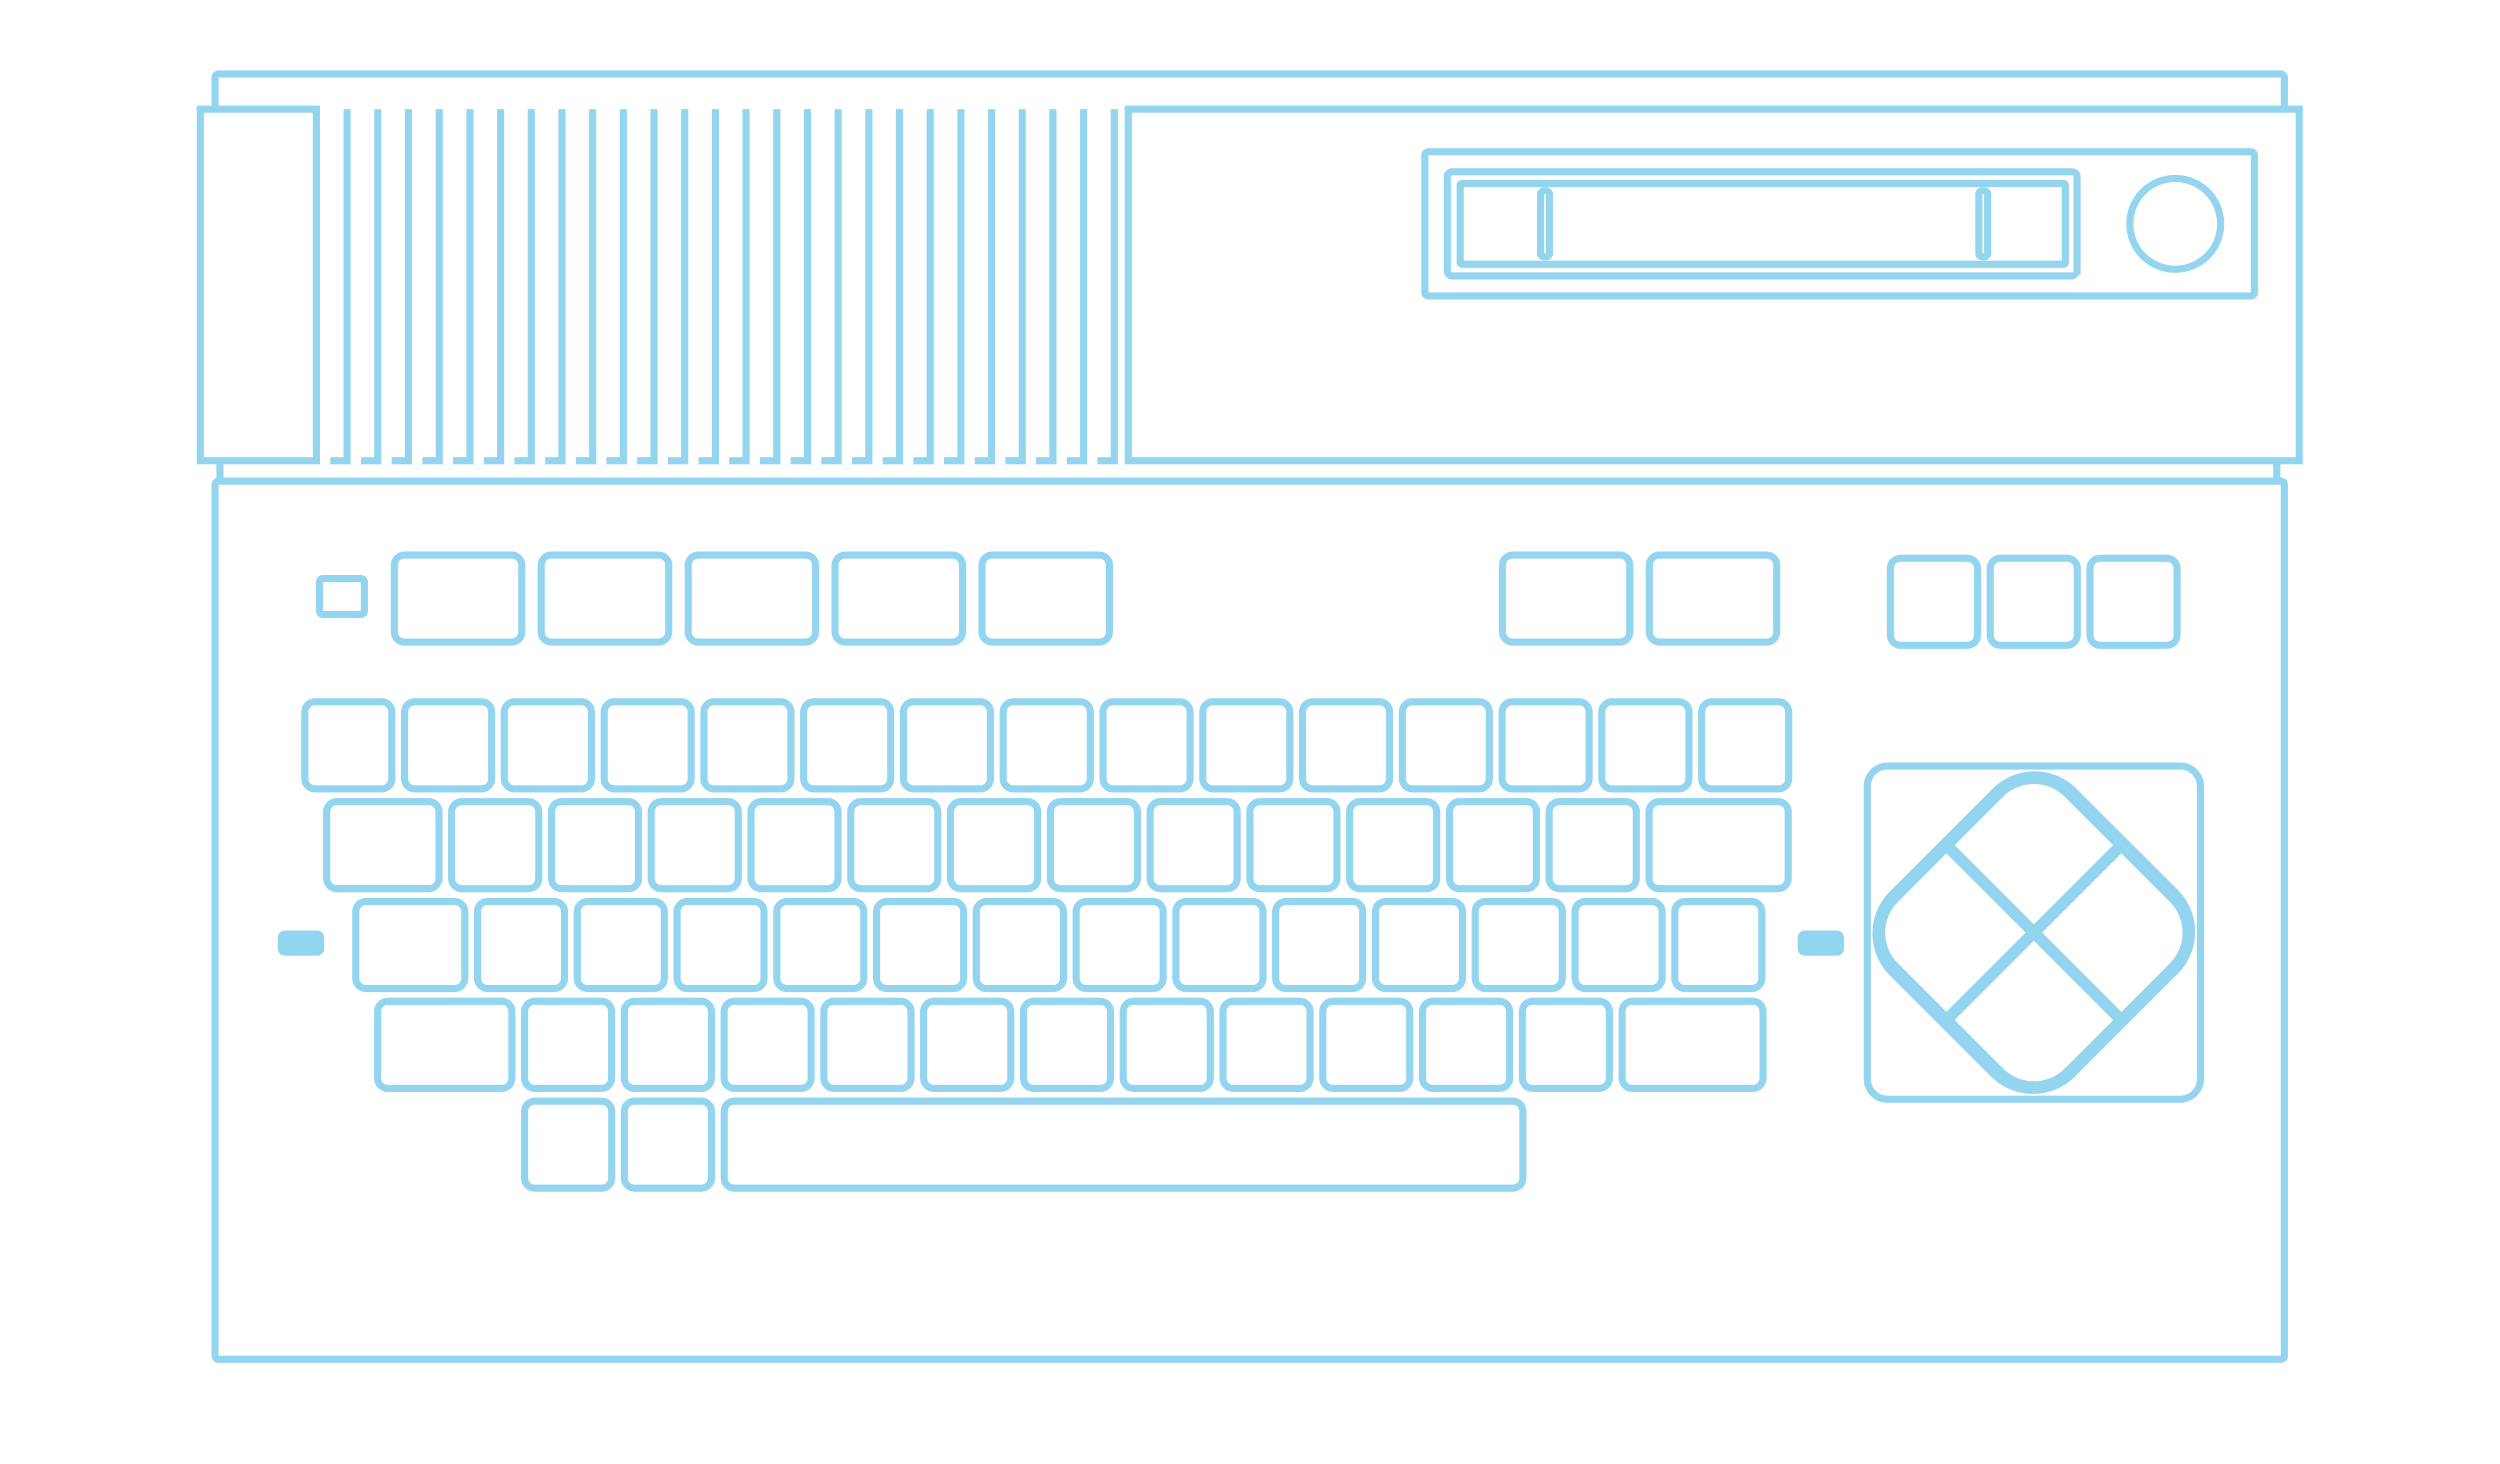 <?xml version="1.0" encoding="utf-8"?>
<!-- Generator: Adobe Illustrator 13.0.0, SVG Export Plug-In . SVG Version: 6.00 Build 14948)  -->
<!DOCTYPE svg>
<svg version="1.2" baseProfile="tiny"
	 id="Layer_3" xmlns:x="http://ns.adobe.com/Extensibility/1.0/" xmlns:i="http://ns.adobe.com/AdobeIllustrator/10.0/" xmlns:graph="http://ns.adobe.com/Graphs/1.0/" xmlns:rdf="http://www.w3.org/1999/02/22-rdf-syntax-ns#" xmlns:dc="http://purl.org/dc/elements/1.1/" xmlns:cc="http://creativecommons.org/ns#"
	 xmlns="http://www.w3.org/2000/svg" xmlns:xlink="http://www.w3.org/1999/xlink" xmlns:a="http://ns.adobe.com/AdobeSVGViewerExtensions/3.0/"
	 x="0px" y="0px" width="598.189px" height="350.26px" viewBox="0 0 598.189 350.26" xml:space="preserve">
<g id="g3">
	<path id="polyline5" fill="#93D4EF" d="M82.189,26.116v83.276h-3.15v1.708h4.005h0.854v-0.854V26.116H82.189z"/>
	<path id="rect7" fill="#93D4EF" d="M47.081,25.262v0.854v84.129v0.854h0.854h27.768h0.854v-0.854V26.116v-0.854h-0.854H47.935
		H47.081z M48.789,26.971h26.058v82.42H48.789V26.971z"/>
	<path id="rect9" fill="#93D4EF" d="M269.116,25.262v0.854v84.129v0.854h0.854h280.184h0.854v-0.854V26.116v-0.854h-0.854H269.97
		H269.116z M270.824,26.971H549.3v82.42H270.824V26.971z"/>
	<path id="polyline11" fill="#93D4EF" d="M89.532,26.116v83.276h-3.15v1.708h4.004h0.854v-0.854V26.116H89.532z"/>
	<path id="polyline13" fill="#93D4EF" d="M96.874,26.116v83.276h-3.15v1.708h4.005h0.854v-0.854V26.116H96.874z"/>
	<path id="polyline15" fill="#93D4EF" d="M104.243,26.116v83.276h-3.177v1.708h4.032h0.854v-0.854V26.116H104.243z"/>
	<path id="polyline17" fill="#93D4EF" d="M111.585,26.116v83.276h-3.177v1.708h4.032h0.854v-0.854V26.116H111.585z"/>
	<path id="polyline19" fill="#93D4EF" d="M118.928,26.116v83.276h-3.177v1.708h4.032h0.854v-0.854V26.116H118.928z"/>
	<path id="polyline21" fill="#93D4EF" d="M126.271,26.116v83.276h-3.177v1.708h4.031h0.855v-0.854V26.116H126.271z"/>
	<path id="polyline23" fill="#93D4EF" d="M133.611,26.116v83.276h-3.177v1.708h4.032h0.854v-0.854V26.116H133.611z"/>
	<path id="polyline25" fill="#93D4EF" d="M140.959,26.116v83.276h-3.177v1.708h4.032h0.854v-0.854V26.116H140.959z"/>
	<path id="polyline27" fill="#93D4EF" d="M148.298,26.116v83.276h-3.177v1.708h4.031h0.854v-0.854V26.116H148.298z"/>
	<path id="polyline29" fill="#93D4EF" d="M155.638,26.116v83.276h-3.177v1.708h4.032h0.854v-0.854V26.116H155.638z"/>
	<path id="polyline31" fill="#93D4EF" d="M162.985,26.116v83.276h-3.177v1.708h4.032h0.854v-0.854V26.116H162.985z"/>
	<path id="polyline33" fill="#93D4EF" d="M170.324,26.116v83.276h-3.178v1.708h4.032h0.854v-0.854V26.116H170.324z"/>
	<path id="polyline35" fill="#93D4EF" d="M177.663,26.116v83.276h-3.177v1.708h4.032h0.854v-0.854V26.116H177.663z"/>
	<path id="polyline37" fill="#93D4EF" d="M185.011,26.116v83.276h-3.177v1.708h4.032h0.854v-0.854V26.116H185.011z"/>
	<path id="polyline39" fill="#93D4EF" d="M192.35,26.116v83.276h-3.178v1.708h4.032h0.854v-0.854V26.116H192.35z"/>
	<path id="polyline41" fill="#93D4EF" d="M199.689,26.116v83.276h-3.177v1.708h4.032h0.854v-0.854V26.116H199.689z"/>
	<path id="polyline43" fill="#93D4EF" d="M207.037,26.116v83.276h-3.177v1.708h4.032h0.854v-0.854V26.116H207.037z"/>
	<path id="polyline45" fill="#93D4EF" d="M214.376,26.116v83.276h-3.178v1.708h4.032h0.855v-0.854V26.116H214.376z"/>
	<path id="polyline47" fill="#93D4EF" d="M221.724,26.116v83.276h-3.178v1.708h4.032h0.854v-0.854V26.116H221.724z"/>
	<path id="polyline49" fill="#93D4EF" d="M229.063,26.116v83.276h-3.177v1.708h4.032h0.854v-0.854V26.116H229.063z"/>
	<path id="polyline51" fill="#93D4EF" d="M236.402,26.116v83.276h-3.178v1.708h4.032h0.855v-0.854V26.116H236.402z"/>
	<path id="polyline53" fill="#93D4EF" d="M243.749,26.116v83.276h-3.177v1.708h4.032h0.854v-0.854V26.116H243.749z"/>
	<path id="polyline55" fill="#93D4EF" d="M251.088,26.116v83.276h-3.177v1.708h4.032h0.854v-0.854V26.116H251.088z"/>
	<path id="polyline57" fill="#93D4EF" d="M258.436,26.116v83.276h-3.177v1.708h4.032h0.854v-0.854V26.116H258.436z"/>
	<path id="polyline59" fill="#93D4EF" d="M265.775,26.116v83.276h-3.178v1.708h4.032h0.854v-0.854V26.116H265.775z"/>
	<path id="path61" fill="#93D4EF" d="M341.737,35.461c-0.906,0-1.656,0.749-1.656,1.655v32.893c0,0.905,0.75,1.656,1.656,1.656
		H538.62c0.906,0,1.655-0.75,1.655-1.656V37.116c0-0.905-0.749-1.655-1.655-1.655H341.737z M341.791,37.169h196.772v32.787H341.791
		V37.169z"/>
	<path id="path63" fill="#93D4EF" d="M347.53,40.24c-1.128,0-2.082,0.928-2.082,2.056V64.83c0,1.128,0.954,2.056,2.082,2.056
		h148.261c0.799,0,1.368-0.527,1.708-1.201h0.348V64.83V42.296c0-1.128-0.926-2.056-2.056-2.056H347.53L347.53,40.24z
		 M347.53,41.949h148.261c0.205,0,0.347,0.142,0.347,0.347v21.68v0.854c0,0.205-0.142,0.347-0.347,0.347H347.53
		c-0.204,0-0.373-0.143-0.373-0.347V42.296C347.157,42.091,347.326,41.949,347.53,41.949z"/>
	<path id="path65" fill="#93D4EF" d="M349.794,43.043c-0.684,0-1.255,0.568-1.255,1.255v18.529c0,0.687,0.571,1.255,1.255,1.255
		h143.988c0.686,0,1.256-0.571,1.256-1.255V44.298c0-0.685-0.57-1.255-1.256-1.255H349.794L349.794,43.043z M350.248,44.752H493.33
		v17.622H350.248V44.752z"/>
	<path id="circle67" fill="#93D4EF" d="M520.482,41.842c-6.465,0-11.721,5.257-11.721,11.722c0,6.464,5.255,11.721,11.721,11.721
		c6.465,0,11.722-5.257,11.722-11.721C532.204,47.099,526.947,41.842,520.482,41.842z M520.482,43.551
		c5.54,0,10.013,4.471,10.013,10.013c0,5.541-4.473,10.012-10.013,10.012c-5.541,0-10.012-4.471-10.012-10.012
		C510.471,48.022,514.941,43.551,520.482,43.551z"/>
</g>
<path id="path69" fill="#93D4EF" d="M52.287,114.276c-0.906,0-1.682,0.748-1.682,1.655V324.45c0,0.906,0.774,1.656,1.682,1.656
	h493.505c0.906,0,1.656-0.751,1.656-1.656V115.932c0-0.905-0.752-1.655-1.656-1.655H52.287z M52.313,115.985h493.429V324.4H52.313
	V115.985z"/>
<path id="path71" fill="#93D4EF" d="M52.287,16.852c-0.907,0-1.682,0.749-1.682,1.655v7.716h1.708V18.56h493.429v7.45h1.708v-7.503
	c0-0.906-0.752-1.656-1.658-1.656H52.279L52.287,16.852z"/>
<path id="path73" fill="#93D4EF" d="M75.354,167.06c-1.795,0-3.284,1.487-3.284,3.284v15.993c0,1.796,1.487,3.284,3.284,3.284
	h15.993c1.796,0,3.258-1.487,3.258-3.284v-0.854v-15.139c0-1.795-1.462-3.284-3.258-3.284H75.354z M75.354,168.768h15.993
	c0.874,0,1.549,0.704,1.549,1.576v15.993c0,0.872-0.677,1.575-1.549,1.575H75.354c-0.872,0-1.575-0.704-1.575-1.575v-15.993
	C73.779,169.47,74.481,168.768,75.354,168.768z"/>
<path id="path75" fill="#93D4EF" d="M99.224,167.06c-1.795,0-3.284,1.487-3.284,3.284v15.993c0,1.796,1.487,3.284,3.284,3.284
	h15.993c1.796,0,3.284-1.487,3.284-3.284v-15.993c0-1.796-1.489-3.284-3.284-3.284H99.224z M99.224,168.768h15.993
	c0.874,0,1.575,0.704,1.575,1.576v15.993c0,0.872-0.702,1.575-1.575,1.575H99.224c-0.873,0-1.575-0.704-1.575-1.575v-15.993
	C97.648,169.47,98.35,168.768,99.224,168.768z"/>
<path id="path77" fill="#93D4EF" d="M123.093,167.06c-1.794,0-3.284,1.487-3.284,3.284v15.993c0,1.795,1.487,3.284,3.284,3.284
	h15.993c1.795,0,3.284-1.487,3.284-3.284v-15.993c0-1.795-1.488-3.284-3.284-3.284H123.093z M123.093,168.768h15.993
	c0.873,0,1.575,0.704,1.575,1.576v15.993c0,0.872-0.703,1.575-1.575,1.575h-15.993c-0.873,0-1.575-0.704-1.575-1.575v-15.993
	C121.518,169.47,122.221,168.768,123.093,168.768z"/>
<path id="path79" fill="#93D4EF" d="M146.965,167.06c-1.794,0-3.256,1.487-3.256,3.284v15.993c0,1.796,1.46,3.284,3.256,3.284
	h15.994c1.796,0,3.284-1.487,3.284-3.284v-15.993c0-1.796-1.489-3.284-3.284-3.284H146.965z M146.965,168.768h15.994
	c0.874,0,1.575,0.704,1.575,1.576v15.993c0,0.872-0.702,1.575-1.575,1.575h-15.994c-0.872,0-1.548-0.704-1.548-1.575v-15.993
	C145.417,169.47,146.091,168.768,146.965,168.768z"/>
<path id="path81" fill="#93D4EF" d="M170.828,167.06c-1.794,0-3.257,1.487-3.257,3.284v15.993c0,1.795,1.46,3.284,3.257,3.284h16.02
	c1.795,0,3.257-1.487,3.257-3.284v-15.993c0-1.795-1.462-3.284-3.257-3.284H170.828z M170.828,168.768h16.02
	c0.874,0,1.548,0.704,1.548,1.576v15.993c0,0.872-0.676,1.575-1.548,1.575h-16.02c-0.873,0-1.548-0.704-1.548-1.575v-15.993
	C169.28,169.47,169.955,168.768,170.828,168.768z"/>
<path id="path83" fill="#93D4EF" d="M194.699,167.06c-1.795,0-3.257,1.487-3.257,3.284v15.993c0,1.796,1.461,3.284,3.257,3.284
	h16.02c1.796,0,3.257-1.487,3.257-3.284v-15.993c0-1.796-1.462-3.284-3.257-3.284H194.699z M194.699,168.768h16.02
	c0.874,0,1.549,0.704,1.549,1.576v15.993c0,0.872-0.676,1.575-1.549,1.575h-16.02c-0.872,0-1.548-0.704-1.548-1.575v-15.993
	C193.151,169.47,193.826,168.768,194.699,168.768z"/>
<path id="path85" fill="#93D4EF" d="M218.597,167.06c-1.794,0-3.284,1.487-3.284,3.284v15.993c0,1.796,1.488,3.284,3.284,3.284
	h15.993c1.795,0,3.257-1.487,3.257-3.284v-15.993c0-1.796-1.463-3.284-3.257-3.284H218.597z M218.597,168.768h15.993
	c0.872,0,1.548,0.704,1.548,1.576v15.993c0,0.872-0.678,1.575-1.548,1.575h-15.993c-0.871,0-1.575-0.704-1.575-1.575v-15.993
	C217.021,169.47,217.725,168.768,218.597,168.768z"/>
<path id="path87" fill="#93D4EF" d="M242.468,167.06c-1.794,0-3.284,1.487-3.284,3.284v15.993c0,1.796,1.489,3.284,3.284,3.284
	h15.993c1.795,0,3.284-1.487,3.284-3.284v-15.993c0-1.796-1.49-3.284-3.284-3.284H242.468z M242.468,168.768h15.993
	c0.871,0,1.576,0.704,1.576,1.576v15.993c0,0.872-0.705,1.575-1.576,1.575h-15.993c-0.871,0-1.576-0.704-1.576-1.575v-15.993
	C240.892,169.47,241.596,168.768,242.468,168.768z"/>
<path id="path89" fill="#93D4EF" d="M266.331,167.06c-1.794,0-3.257,1.487-3.257,3.284v15.993c0,1.795,1.46,3.284,3.257,3.284
	h15.993c1.797,0,3.284-1.487,3.284-3.284v-15.993c0-1.796-1.488-3.284-3.284-3.284H266.331z M266.331,168.768h15.993
	c0.874,0,1.575,0.704,1.575,1.576v15.993c0,0.872-0.702,1.575-1.575,1.575h-15.993c-0.873,0-1.548-0.704-1.548-1.575v-15.993
	C264.782,169.47,265.458,168.768,266.331,168.768z"/>
<path id="path91" fill="#93D4EF" d="M290.202,167.06c-1.795,0-3.258,1.487-3.258,3.284v15.993c0,1.795,1.461,3.284,3.258,3.284
	h15.993c1.796,0,3.284-1.487,3.284-3.284v-15.993c0-1.795-1.488-3.284-3.284-3.284H290.202z M290.202,168.768h15.993
	c0.872,0,1.575,0.704,1.575,1.576v15.993c0,0.872-0.704,1.575-1.575,1.575h-15.993c-0.873,0-1.549-0.704-1.549-1.575v-15.993
	C288.653,169.47,289.329,168.768,290.202,168.768z"/>
<path id="path93" fill="#93D4EF" d="M454.755,132.723c-1.795,0-3.283,1.462-3.283,3.257v16.018c0,1.796,1.488,3.257,3.283,3.257
	h15.993c1.794,0,3.284-1.46,3.284-3.257V135.98c0-1.796-1.489-3.257-3.284-3.257H454.755z M454.755,134.431h15.993
	c0.871,0,1.575,0.677,1.575,1.549v16.018c0,0.874-0.704,1.549-1.575,1.549h-15.993c-0.875,0-1.575-0.675-1.575-1.549V135.98
	C453.18,135.106,453.882,134.431,454.755,134.431z"/>
<path id="path95" fill="#93D4EF" d="M478.618,132.723c-1.796,0-3.258,1.461-3.258,3.257v16.018c0,1.796,1.462,3.257,3.258,3.257
	h15.992c1.796,0,3.284-1.461,3.284-3.257V135.98c0-1.795-1.486-3.257-3.284-3.257H478.618z M478.618,134.431h15.992
	c0.874,0,1.576,0.676,1.576,1.549v16.018c0,0.874-0.702,1.549-1.576,1.549h-15.992c-0.873,0-1.549-0.675-1.549-1.549V135.98
	C477.069,135.107,477.747,134.431,478.618,134.431z"/>
<path id="path97" fill="#93D4EF" d="M502.489,132.723c-1.794,0-3.258,1.461-3.258,3.257v16.018c0,1.796,1.464,3.257,3.258,3.257
	h16.02c1.794,0,3.258-1.46,3.258-3.257V135.98c0-1.796-1.463-3.257-3.258-3.257H502.489z M502.489,134.431h16.02
	c0.871,0,1.549,0.677,1.549,1.549v16.018c0,0.874-0.678,1.549-1.549,1.549h-16.02c-0.872,0-1.549-0.675-1.549-1.549V135.98
	C500.94,135.107,501.619,134.431,502.489,134.431z"/>
<path id="path99" fill="#93D4EF" d="M314.073,167.06c-1.796,0-3.257,1.487-3.257,3.284v15.993c0,1.796,1.46,3.284,3.257,3.284
	h16.021c1.793,0,3.256-1.487,3.256-3.284v-15.993c0-1.796-1.463-3.284-3.256-3.284H314.073z M314.073,168.768h16.021
	c0.872,0,1.548,0.704,1.548,1.576v15.993c0,0.871-0.68,1.575-1.548,1.575h-16.021c-0.872,0-1.549-0.704-1.549-1.575v-15.993
	C312.524,169.472,313.201,168.768,314.073,168.768z"/>
<path id="path101" fill="#93D4EF" d="M337.944,167.06c-1.794,0-3.258,1.487-3.258,3.284v15.993c0,1.795,1.46,3.284,3.258,3.284
	h16.02c1.796,0,3.258-1.487,3.258-3.284v-15.993c0-1.795-1.462-3.284-3.258-3.284H337.944z M337.944,168.768h16.02
	c0.873,0,1.549,0.704,1.549,1.576v15.993c0,0.872-0.678,1.575-1.549,1.575h-16.02c-0.873,0-1.548-0.704-1.548-1.575v-15.993
	C336.396,169.47,337.071,168.768,337.944,168.768z"/>
<path id="path103" fill="#93D4EF" d="M361.841,167.06c-1.794,0-3.284,1.487-3.284,3.284v15.993c0,1.796,1.488,3.284,3.284,3.284
	h15.992c1.798,0,3.258-1.487,3.258-3.284v-15.993c0-1.795-1.462-3.284-3.258-3.284H361.841z M361.841,168.768h15.992
	c0.875,0,1.549,0.704,1.549,1.576v15.993c0,0.872-0.675,1.575-1.549,1.575h-15.992c-0.871,0-1.576-0.704-1.576-1.575v-15.993
	C360.265,169.472,360.968,168.768,361.841,168.768z"/>
<path id="path105" fill="#93D4EF" d="M385.703,167.06c-1.794,0-3.284,1.487-3.284,3.284v15.993c0,1.795,1.489,3.284,3.284,3.284
	h15.993c1.797,0,3.284-1.487,3.284-3.284v-15.993c0-1.795-1.488-3.284-3.284-3.284H385.703z M385.703,168.768h15.993
	c0.874,0,1.575,0.704,1.575,1.576v15.993c0,0.872-0.703,1.575-1.575,1.575h-15.993c-0.871,0-1.575-0.704-1.575-1.575v-15.993
	C384.128,169.47,384.83,168.768,385.703,168.768z"/>
<path id="path107" fill="#93D4EF" d="M409.576,167.06c-1.796,0-3.258,1.487-3.258,3.284v15.993c0,1.796,1.461,3.284,3.258,3.284
	h15.993c1.793,0,3.283-1.487,3.283-3.284v-15.993c0-1.796-1.49-3.284-3.283-3.284H409.576z M409.576,168.768h15.993
	c0.871,0,1.575,0.704,1.575,1.576v15.993c0,0.871-0.706,1.575-1.575,1.575h-15.993c-0.873,0-1.549-0.704-1.549-1.575v-15.993
	C408.027,169.472,408.703,168.768,409.576,168.768z"/>
<path id="path109" fill="#93D4EF" d="M87.556,214.854c-1.795,0-3.284,1.463-3.284,3.258v15.992c0,1.797,1.489,3.284,3.284,3.284
	h21.227c1.795,0,3.284-1.487,3.284-3.284v-0.854v-15.138c0-1.795-1.487-3.258-3.284-3.258H87.556z M87.556,216.563h21.227
	c0.873,0,1.575,0.678,1.575,1.549v15.992c0,0.874-0.702,1.576-1.575,1.576H87.556c-0.873,0-1.575-0.701-1.575-1.576v-15.992
	C85.98,217.239,86.685,216.563,87.556,216.563z"/>
<path id="path111" fill="#93D4EF" d="M116.659,214.854c-1.796,0-3.257,1.461-3.257,3.258v15.992c0,1.796,1.46,3.284,3.257,3.284
	h15.993c1.795,0,3.285-1.487,3.285-3.284v-15.992c0-1.797-1.489-3.258-3.285-3.258H116.659z M116.659,216.563h15.993
	c0.874,0,1.576,0.676,1.576,1.549v15.992c0,0.873-0.702,1.576-1.576,1.576h-15.993c-0.873,0-1.549-0.704-1.549-1.576v-15.992
	C115.11,217.237,115.786,216.563,116.659,216.563z"/>
<path id="path113" fill="#93D4EF" d="M140.532,214.854c-1.795,0-3.258,1.461-3.258,3.258v15.992c0,1.795,1.461,3.284,3.258,3.284
	h16.02c1.795,0,3.257-1.487,3.257-3.284v-15.992c0-1.795-1.461-3.258-3.257-3.258H140.532z M140.532,216.563h16.02
	c0.873,0,1.548,0.676,1.548,1.549v15.992c0,0.873-0.676,1.576-1.548,1.576h-16.02c-0.873,0-1.549-0.704-1.549-1.576v-15.992
	C138.983,217.237,139.66,216.563,140.532,216.563z"/>
<path id="path115" fill="#93D4EF" d="M164.395,214.854c-1.795,0-3.257,1.461-3.257,3.258v15.992c0,1.796,1.461,3.284,3.257,3.284
	h16.02c1.796,0,3.258-1.487,3.258-3.284v-15.992c0-1.797-1.462-3.258-3.258-3.258H164.395z M164.395,216.563h16.02
	c0.874,0,1.549,0.676,1.549,1.549v15.992c0,0.873-0.675,1.576-1.549,1.576h-16.02c-0.873,0-1.549-0.704-1.549-1.576v-15.992
	C162.846,217.237,163.521,216.563,164.395,216.563z"/>
<path id="path117" fill="#93D4EF" d="M188.292,214.854c-1.794,0-3.284,1.461-3.284,3.258v15.992c0,1.795,1.488,3.284,3.284,3.284
	h15.993c1.795,0,3.257-1.487,3.257-3.284v-15.992c0-1.795-1.461-3.258-3.257-3.258H188.292z M188.292,216.563h15.993
	c0.873,0,1.548,0.676,1.548,1.549v15.992c0,0.873-0.676,1.576-1.548,1.576h-15.993c-0.873,0-1.575-0.704-1.575-1.576v-15.992
	C186.716,217.237,187.419,216.563,188.292,216.563z"/>
<path id="path119" fill="#93D4EF" d="M212.163,214.854c-1.796,0-3.284,1.461-3.284,3.258v15.992c0,1.796,1.487,3.284,3.284,3.284
	h15.993c1.796,0,3.285-1.487,3.285-3.284v-15.992c0-1.797-1.488-3.258-3.285-3.258H212.163z M212.163,216.563h15.993
	c0.874,0,1.576,0.676,1.576,1.549v15.992c0,0.873-0.702,1.576-1.576,1.576h-15.993c-0.873,0-1.575-0.704-1.575-1.576v-15.992
	C210.588,217.237,211.29,216.563,212.163,216.563z"/>
<path id="path121" fill="#93D4EF" d="M236.034,214.854c-1.794,0-3.284,1.461-3.284,3.258v15.992c0,1.797,1.489,3.284,3.284,3.284
	h15.993c1.796,0,3.284-1.487,3.284-3.284v-15.992c0-1.797-1.488-3.258-3.284-3.258H236.034z M236.034,216.563h15.993
	c0.874,0,1.575,0.676,1.575,1.549v15.992c0,0.873-0.702,1.576-1.575,1.576h-15.993c-0.871,0-1.575-0.704-1.575-1.576v-15.992
	C234.459,217.237,235.163,216.563,236.034,216.563z"/>
<path id="path123" fill="#93D4EF" d="M259.897,214.854c-1.794,0-3.257,1.461-3.257,3.258v15.992c0,1.796,1.462,3.284,3.257,3.284
	h15.993c1.794,0,3.284-1.487,3.284-3.284v-15.992c0-1.797-1.489-3.258-3.284-3.258H259.897z M259.897,216.563h15.993
	c0.871,0,1.576,0.676,1.576,1.549v15.992c0,0.873-0.705,1.576-1.576,1.576h-15.993c-0.871,0-1.549-0.704-1.549-1.576v-15.992
	C258.348,217.237,259.025,216.563,259.897,216.563z"/>
<path id="path125" fill="#93D4EF" d="M283.769,214.854c-1.795,0-3.258,1.461-3.258,3.258v15.992c0,1.795,1.461,3.284,3.258,3.284
	h16.019c1.796,0,3.258-1.487,3.258-3.284v-15.992c0-1.795-1.461-3.258-3.258-3.258H283.769z M283.769,216.563h16.019
	c0.875,0,1.549,0.676,1.549,1.549v15.992c0,0.873-0.676,1.576-1.549,1.576h-16.019c-0.873,0-1.549-0.704-1.549-1.576v-15.992
	C282.22,217.237,282.896,216.563,283.769,216.563z"/>
<path id="path127" fill="#93D4EF" d="M307.64,214.854c-1.796,0-3.257,1.461-3.257,3.258v15.992c0,1.795,1.461,3.284,3.257,3.284
	h16.02c1.795,0,3.256-1.487,3.256-3.284v-15.992c0-1.795-1.46-3.258-3.256-3.258H307.64z M307.64,216.563h16.02
	c0.874,0,1.548,0.676,1.548,1.549v15.992c0,0.873-0.676,1.576-1.548,1.576h-16.02c-0.871,0-1.549-0.704-1.549-1.576v-15.992
	C306.091,217.237,306.769,216.563,307.64,216.563z"/>
<path id="path129" fill="#93D4EF" d="M331.536,214.854c-1.795,0-3.283,1.461-3.283,3.258v15.992c0,1.796,1.488,3.284,3.283,3.284
	h15.994c1.795,0,3.257-1.487,3.257-3.284v-15.992c0-1.797-1.462-3.258-3.257-3.258H331.536z M331.536,216.563h15.994
	c0.872,0,1.548,0.676,1.548,1.549v15.992c0,0.872-0.678,1.576-1.548,1.576h-15.994c-0.873,0-1.574-0.704-1.574-1.576v-15.992
	C329.962,217.237,330.663,216.563,331.536,216.563z"/>
<path id="path131" fill="#93D4EF" d="M355.407,214.854c-1.794,0-3.284,1.461-3.284,3.258v15.992c0,1.795,1.489,3.284,3.284,3.284
	H371.4c1.796,0,3.284-1.487,3.284-3.284v-15.992c0-1.795-1.488-3.258-3.284-3.258H355.407z M355.407,216.563H371.4
	c0.873,0,1.575,0.676,1.575,1.549v15.992c0,0.873-0.702,1.576-1.575,1.576h-15.993c-0.872,0-1.574-0.704-1.574-1.576v-15.992
	C353.833,217.237,354.535,216.563,355.407,216.563z"/>
<path id="path133" fill="#93D4EF" d="M379.271,214.854c-1.794,0-3.258,1.461-3.258,3.258v15.992c0,1.796,1.462,3.284,3.258,3.284
	h15.993c1.796,0,3.284-1.487,3.284-3.284v-15.992c0-1.795-1.488-3.258-3.284-3.258H379.271z M379.271,216.563h15.993
	c0.872,0,1.575,0.676,1.575,1.549v15.992c0,0.873-0.703,1.576-1.575,1.576h-15.993c-0.873,0-1.549-0.704-1.549-1.576v-15.992
	C377.722,217.237,378.397,216.563,379.271,216.563z"/>
<path id="path135" fill="#93D4EF" d="M403.141,214.854c-1.793,0-3.257,1.461-3.257,3.258v15.992c0,1.795,1.462,3.284,3.257,3.284
	h16.021c1.796,0,3.258-1.487,3.258-3.284v-15.992c0-1.795-1.462-3.258-3.258-3.258H403.141z M403.141,216.563h16.021
	c0.872,0,1.548,0.676,1.548,1.549v15.992c0,0.873-0.676,1.576-1.548,1.576h-16.021c-0.872,0-1.548-0.704-1.548-1.576v-15.992
	C401.593,217.237,402.269,216.563,403.141,216.563z"/>
<path id="path137" fill="#93D4EF" d="M92.79,238.725c-1.796,0-3.284,1.487-3.284,3.284v15.992c0,1.796,1.488,3.285,3.284,3.285
	h27.26c1.795,0,3.284-1.488,3.284-3.285v-15.992c0-1.796-1.487-3.284-3.284-3.284H92.79z M92.79,240.433h27.26
	c0.872,0,1.575,0.704,1.575,1.576v15.992c0,0.874-0.703,1.577-1.575,1.577H92.79c-0.873,0-1.576-0.704-1.576-1.577v-15.992
	C91.214,241.137,91.918,240.433,92.79,240.433z"/>
<path id="path139" fill="#93D4EF" d="M127.925,238.725c-1.795,0-3.257,1.487-3.257,3.284v15.992c0,1.796,1.461,3.285,3.257,3.285
	h16.02c1.796,0,3.257-1.488,3.257-3.285v-15.992c0-1.796-1.46-3.284-3.257-3.284H127.925z M127.925,240.433h16.02
	c0.872,0,1.548,0.704,1.548,1.576v15.992c0,0.874-0.675,1.577-1.548,1.577h-16.02c-0.873,0-1.548-0.704-1.548-1.577v-15.992
	C126.377,241.137,127.054,240.433,127.925,240.433z"/>
<path id="path141" fill="#93D4EF" d="M151.793,238.725c-1.796,0-3.257,1.487-3.257,3.284v15.992c0,1.796,1.46,3.285,3.257,3.285
	h16.019c1.796,0,3.258-1.488,3.258-3.285v-15.992c0-1.796-1.461-3.284-3.258-3.284H151.793z M151.793,240.433h16.019
	c0.873,0,1.548,0.704,1.548,1.576v15.992c0,0.874-0.675,1.577-1.548,1.577h-16.019c-0.873,0-1.549-0.704-1.549-1.577v-15.992
	C150.244,241.137,150.921,240.433,151.793,240.433z"/>
<path id="path143" fill="#93D4EF" d="M175.69,238.725c-1.796,0-3.284,1.489-3.284,3.284v15.992c0,1.796,1.488,3.285,3.284,3.285
	h15.993c1.796,0,3.257-1.488,3.257-3.285v-15.992c0-1.796-1.46-3.284-3.257-3.284H175.69z M175.69,240.433h15.993
	c0.873,0,1.549,0.704,1.549,1.576v15.992c0,0.874-0.675,1.577-1.549,1.577H175.69c-0.874,0-1.575-0.704-1.575-1.577v-15.992
	C174.115,241.136,174.816,240.433,175.69,240.433z"/>
<path id="path145" fill="#93D4EF" d="M199.561,238.725c-1.796,0-3.284,1.489-3.284,3.284v15.992c0,1.796,1.487,3.285,3.284,3.285
	h15.993c1.796,0,3.284-1.488,3.284-3.285v-15.992c0-1.796-1.487-3.284-3.284-3.284H199.561z M199.561,240.433h15.993
	c0.873,0,1.575,0.704,1.575,1.576v15.992c0,0.874-0.702,1.577-1.575,1.577h-15.993c-0.872,0-1.575-0.704-1.575-1.577v-15.992
	C197.985,241.136,198.688,240.433,199.561,240.433z"/>
<path id="path147" fill="#93D4EF" d="M223.432,238.725c-1.796,0-3.284,1.489-3.284,3.284v15.992c0,1.796,1.488,3.285,3.284,3.285
	h15.993c1.796,0,3.284-1.488,3.284-3.285v-15.992c0-1.796-1.488-3.284-3.284-3.284H223.432z M223.432,240.433h15.993
	c0.873,0,1.575,0.704,1.575,1.576v15.992c0,0.874-0.702,1.577-1.575,1.577h-15.993c-0.873,0-1.575-0.704-1.575-1.577v-15.992
	C221.857,241.136,222.559,240.433,223.432,240.433z"/>
<path id="path149" fill="#93D4EF" d="M247.294,238.725c-1.795,0-3.257,1.487-3.257,3.284v15.992c0,1.796,1.461,3.285,3.257,3.285
	h15.994c1.795,0,3.284-1.488,3.284-3.285v-15.992c0-1.795-1.488-3.284-3.284-3.284H247.294z M247.294,240.433h15.994
	c0.872,0,1.576,0.704,1.576,1.576v15.992c0,0.874-0.704,1.577-1.576,1.577h-15.994c-0.873,0-1.548-0.704-1.548-1.577v-15.992
	C245.746,241.137,246.423,240.433,247.294,240.433z"/>
<path id="path151" fill="#93D4EF" d="M271.166,238.725c-1.795,0-3.257,1.487-3.257,3.284v15.992c0,1.797,1.461,3.285,3.257,3.285
	h16.02c1.796,0,3.257-1.488,3.257-3.285v-15.992c0-1.795-1.46-3.284-3.257-3.284H271.166z M271.166,240.433h16.02
	c0.873,0,1.549,0.704,1.549,1.576v15.992c0,0.874-0.677,1.577-1.549,1.577h-16.02c-0.871,0-1.548-0.704-1.548-1.577v-15.992
	C269.618,241.137,270.294,240.433,271.166,240.433z"/>
<path id="path153" fill="#93D4EF" d="M295.063,238.725c-1.796,0-3.284,1.487-3.284,3.284v15.992c0,1.796,1.487,3.285,3.284,3.285
	h15.993c1.795,0,3.257-1.488,3.257-3.285v-15.992c0-1.795-1.46-3.284-3.257-3.284H295.063z M295.063,240.433h15.993
	c0.872,0,1.548,0.704,1.548,1.576v15.992c0,0.874-0.676,1.577-1.548,1.577h-15.993c-0.873,0-1.575-0.704-1.575-1.577v-15.992
	C293.488,241.137,294.191,240.433,295.063,240.433z"/>
<path id="path155" fill="#93D4EF" d="M318.934,238.725c-1.795,0-3.283,1.487-3.283,3.284v15.992c0,1.797,1.488,3.285,3.283,3.285
	h15.993c1.796,0,3.258-1.488,3.258-3.285v-15.992c0-1.795-1.46-3.284-3.258-3.284H318.934z M318.934,240.433h15.993
	c0.873,0,1.55,0.704,1.55,1.576v15.992c0,0.874-0.677,1.577-1.55,1.577h-15.993c-0.872,0-1.574-0.704-1.574-1.577v-15.992
	C317.359,241.137,318.063,240.433,318.934,240.433z"/>
<path id="path157" fill="#93D4EF" d="M342.797,238.725c-1.795,0-3.283,1.487-3.283,3.284v15.992c0,1.796,1.488,3.285,3.283,3.285
	h15.993c1.796,0,3.284-1.488,3.284-3.285v-0.854v-15.139c0-1.795-1.487-3.284-3.284-3.284H342.797z M342.797,240.433h15.993
	c0.872,0,1.576,0.704,1.576,1.576v15.992c0,0.874-0.704,1.577-1.576,1.577h-15.993c-0.873,0-1.575-0.704-1.575-1.577v-15.992
	C341.222,241.137,341.926,240.433,342.797,240.433z"/>
<path id="path159" fill="#93D4EF" d="M366.669,238.725c-1.796,0-3.258,1.487-3.258,3.284v15.992c0,1.797,1.462,3.285,3.258,3.285
	h15.992c1.795,0,3.284-1.488,3.284-3.285v-15.992c0-1.795-1.487-3.284-3.284-3.284H366.669z M366.669,240.433h15.992
	c0.873,0,1.575,0.704,1.575,1.576v15.992c0,0.874-0.702,1.577-1.575,1.577h-15.992c-0.874,0-1.55-0.704-1.55-1.577v-15.992
	C365.119,241.137,365.797,240.433,366.669,240.433z"/>
<path id="path161" fill="#93D4EF" d="M390.539,238.725c-1.795,0-3.257,1.487-3.257,3.284v15.992c0,1.796,1.462,3.285,3.257,3.285
	h28.89c1.795,0,3.283-1.488,3.283-3.285v-15.992c0-1.795-1.486-3.284-3.283-3.284H390.539z M390.539,240.433h28.89
	c0.872,0,1.574,0.704,1.574,1.576v15.992c0,0.874-0.702,1.577-1.574,1.577h-28.89c-0.873,0-1.549-0.704-1.549-1.577v-15.992
	C388.99,241.137,389.668,240.433,390.539,240.433z"/>
<path id="path163" fill="#93D4EF" d="M127.952,262.621c-1.795,0-3.284,1.462-3.284,3.258v16.02c0,1.796,1.488,3.258,3.284,3.258
	h15.993c1.796,0,3.284-1.462,3.284-3.258v-0.854v-15.165c0-1.796-1.487-3.258-3.284-3.258H127.952z M127.952,264.331h15.993
	c0.872,0,1.575,0.677,1.575,1.548v16.02c0,0.873-0.703,1.549-1.575,1.549h-15.993c-0.872,0-1.575-0.678-1.575-1.549v-16.02
	C126.377,265.008,127.08,264.331,127.952,264.331z"/>
<path id="path165" fill="#93D4EF" d="M151.818,262.621c-1.795,0-3.284,1.462-3.284,3.258v16.02c0,1.796,1.488,3.258,3.284,3.258
	h15.994c1.795,0,3.284-1.462,3.284-3.258v-16.02c0-1.796-1.489-3.258-3.284-3.258H151.818z M151.818,264.331h15.994
	c0.872,0,1.575,0.677,1.575,1.548v16.02c0,0.873-0.704,1.549-1.575,1.549h-15.994c-0.872,0-1.575-0.678-1.575-1.549v-16.02
	C150.243,265.008,150.946,264.331,151.818,264.331z"/>
<path id="path167" fill="#93D4EF" d="M175.69,262.621c-1.796,0-3.257,1.462-3.257,3.258v16.02c0,1.796,1.461,3.258,3.257,3.258
	h186.279c1.796,0,3.284-1.462,3.284-3.258v-16.02c0-1.795-1.486-3.258-3.284-3.258H175.69z M175.69,264.331h186.279
	c0.873,0,1.575,0.677,1.575,1.548v16.02c0,0.873-0.702,1.549-1.575,1.549H175.69c-0.872,0-1.549-0.678-1.549-1.549v-16.02
	C174.141,265.008,174.818,264.331,175.69,264.331z"/>
<path id="path169" fill="#93D4EF" d="M80.588,190.956c-1.795,0-3.284,1.461-3.284,3.258v16.02c0,1.796,1.489,3.258,3.284,3.258
	h22.027c1.49,0,2.708-1.032,3.097-2.403h0.187v-0.854v-16.02c0-1.796-1.487-3.258-3.284-3.258H80.588L80.588,190.956z
	 M80.588,192.665h22.027c0.873,0,1.575,0.677,1.575,1.549v15.165v0.854c0,0.873-0.702,1.549-1.575,1.549H80.588
	c-0.871,0-1.575-0.678-1.575-1.549v-16.02C79.013,193.341,79.717,192.665,80.588,192.665z"/>
<path id="path171" fill="#93D4EF" d="M110.491,190.956c-1.795,0-3.284,1.461-3.284,3.258v16.02c0,1.796,1.488,3.258,3.284,3.258
	h15.993c1.796,0,3.284-1.462,3.284-3.258v-16.02c0-1.796-1.487-3.258-3.284-3.258H110.491z M110.491,192.665h15.993
	c0.873,0,1.575,0.677,1.575,1.549v16.02c0,0.873-0.702,1.549-1.575,1.549h-15.993c-0.873,0-1.575-0.677-1.575-1.549v-16.02
	C108.916,193.341,109.619,192.665,110.491,192.665z"/>
<path id="path173" fill="#93D4EF" d="M134.363,190.956c-1.795,0-3.257,1.461-3.257,3.258v16.02c0,1.796,1.461,3.258,3.257,3.258
	h15.993c1.796,0,3.284-1.462,3.284-3.258v-16.02c0-1.796-1.487-3.258-3.284-3.258H134.363z M134.363,192.665h15.993
	c0.873,0,1.575,0.677,1.575,1.549v16.02c0,0.873-0.702,1.549-1.575,1.549h-15.993c-0.873,0-1.548-0.677-1.548-1.549v-16.02
	C132.815,193.341,133.491,192.665,134.363,192.665z"/>
<path id="path175" fill="#93D4EF" d="M158.226,190.956c-1.796,0-3.257,1.462-3.257,3.258v16.02c0,1.795,1.461,3.258,3.257,3.258
	h16.02c1.796,0,3.257-1.462,3.257-3.258v-16.02c0-1.796-1.461-3.258-3.257-3.258H158.226z M158.226,192.665h16.02
	c0.873,0,1.548,0.677,1.548,1.549v16.02c0,0.873-0.675,1.549-1.548,1.549h-16.02c-0.873,0-1.548-0.676-1.548-1.549v-16.02
	C156.678,193.34,157.353,192.665,158.226,192.665z"/>
<path id="path177" fill="#93D4EF" d="M182.097,190.956c-1.795,0-3.257,1.461-3.257,3.258v16.02c0,1.796,1.461,3.258,3.257,3.258
	h16.02c1.796,0,3.258-1.462,3.258-3.258v-16.02c0-1.796-1.461-3.258-3.258-3.258H182.097z M182.097,192.665h16.02
	c0.875,0,1.549,0.676,1.549,1.549v16.02c0,0.873-0.675,1.549-1.549,1.549h-16.02c-0.873,0-1.548-0.677-1.548-1.549v-16.02
	C180.549,193.341,181.225,192.665,182.097,192.665z"/>
<path id="path179" fill="#93D4EF" d="M205.994,190.956c-1.796,0-3.284,1.462-3.284,3.258v16.02c0,1.795,1.487,3.258,3.284,3.258
	h15.993c1.796,0,3.257-1.462,3.257-3.258v-16.02c0-1.796-1.461-3.258-3.257-3.258H205.994z M205.994,192.665h15.993
	c0.873,0,1.548,0.677,1.548,1.549v16.02c0,0.873-0.675,1.549-1.548,1.549h-15.993c-0.874,0-1.575-0.676-1.575-1.549v-16.02
	C204.419,193.34,205.12,192.665,205.994,192.665z"/>
<path id="path181" fill="#93D4EF" d="M229.866,190.956c-1.795,0-3.284,1.461-3.284,3.258v16.02c0,1.796,1.488,3.258,3.284,3.258
	h15.993c1.796,0,3.285-1.462,3.285-3.258v-16.02c0-1.796-1.488-3.258-3.285-3.258H229.866z M229.866,192.665h15.993
	c0.873,0,1.576,0.676,1.576,1.549v16.02c0,0.873-0.704,1.549-1.576,1.549h-15.993c-0.873,0-1.575-0.677-1.575-1.549v-16.02
	C228.291,193.341,228.994,192.665,229.866,192.665z"/>
<path id="path183" fill="#93D4EF" d="M253.737,190.956c-1.795,0-3.257,1.461-3.257,3.258v16.02c0,1.796,1.462,3.258,3.257,3.258
	h15.993c1.796,0,3.284-1.462,3.284-3.258v-16.02c0-1.796-1.487-3.258-3.284-3.258H253.737z M253.737,192.665h15.993
	c0.873,0,1.575,0.677,1.575,1.549v16.02c0,0.873-0.702,1.549-1.575,1.549h-15.993c-0.872,0-1.548-0.678-1.548-1.549v-16.02
	C252.188,193.341,252.865,192.665,253.737,192.665z"/>
<path id="path185" fill="#93D4EF" d="M277.6,190.956c-1.795,0-3.258,1.461-3.258,3.258v16.02c0,1.796,1.462,3.258,3.258,3.258
	h15.993c1.796,0,3.284-1.462,3.284-3.258v-16.02c0-1.796-1.487-3.258-3.284-3.258H277.6z M277.6,192.665h15.993
	c0.873,0,1.575,0.676,1.575,1.549v16.02c0,0.873-0.703,1.549-1.575,1.549H277.6c-0.873,0-1.549-0.677-1.549-1.549v-16.02
	C276.051,193.341,276.728,192.665,277.6,192.665z"/>
<path id="path187" fill="#93D4EF" d="M301.472,190.956c-1.796,0-3.258,1.461-3.258,3.258v16.02c0,1.796,1.461,3.258,3.258,3.258
	h16.02c1.795,0,3.257-1.462,3.257-3.258v-16.02c0-1.796-1.462-3.258-3.257-3.258H301.472z M301.472,192.665h16.02
	c0.873,0,1.548,0.676,1.548,1.549v16.02c0,0.873-0.677,1.549-1.548,1.549h-16.02c-0.873,0-1.549-0.678-1.549-1.549v-16.02
	C299.923,193.341,300.599,192.665,301.472,192.665z"/>
<path id="path189" fill="#93D4EF" d="M325.343,190.956c-1.796,0-3.258,1.461-3.258,3.258v16.02c0,1.796,1.462,3.258,3.258,3.258
	h16.019c1.797,0,3.259-1.462,3.259-3.258v-16.02c0-1.796-1.462-3.258-3.259-3.258H325.343z M325.343,192.665h16.019
	c0.873,0,1.55,0.676,1.55,1.549v16.02c0,0.873-0.677,1.549-1.55,1.549h-16.019c-0.874,0-1.55-0.677-1.55-1.549v-16.02
	C323.793,193.341,324.469,192.665,325.343,192.665z"/>
<path id="path191" fill="#93D4EF" d="M349.24,190.956c-1.796,0-3.284,1.461-3.284,3.258v16.02c0,1.796,1.486,3.258,3.284,3.258
	h15.993c1.794,0,3.258-1.462,3.258-3.258v-16.02c0-1.796-1.462-3.258-3.258-3.258H349.24z M349.24,192.665h15.993
	c0.872,0,1.548,0.676,1.548,1.549v16.02c0,0.873-0.677,1.549-1.548,1.549H349.24c-0.874,0-1.576-0.678-1.576-1.549v-16.02
	C347.664,193.341,348.367,192.665,349.24,192.665z"/>
<path id="path193" fill="#93D4EF" d="M373.103,190.956c-1.795,0-3.283,1.461-3.283,3.258v16.02c0,1.796,1.486,3.258,3.283,3.258
	h15.993c1.794,0,3.284-1.461,3.284-3.258v-16.02c0-1.796-1.489-3.258-3.284-3.258H373.103z M373.103,192.665h15.993
	c0.873,0,1.575,0.677,1.575,1.549v16.02c0,0.873-0.704,1.549-1.575,1.549h-15.993c-0.874,0-1.577-0.677-1.577-1.549v-16.02
	C371.525,193.341,372.23,192.665,373.103,192.665z"/>
<path id="path195" fill="#93D4EF" d="M396.974,190.956c-1.796,0-3.257,1.461-3.257,3.258v16.02c0,1.796,1.46,3.258,3.257,3.258
	h28.488c1.794,0,3.258-1.462,3.258-3.258v-16.02c0-1.796-1.462-3.258-3.258-3.258H396.974z M396.974,192.665h28.488
	c0.873,0,1.549,0.676,1.549,1.549v16.02c0,0.873-0.677,1.549-1.549,1.549h-28.488c-0.872,0-1.548-0.677-1.548-1.549v-16.02
	C395.426,193.341,396.102,192.665,396.974,192.665z"/>
<path id="path197" fill="#93D4EF" d="M96.767,131.953c-1.796,0-3.257,1.461-3.257,3.257v16.02c0,1.795,1.461,3.257,3.257,3.257
	h25.685c1.794,0,3.257-1.461,3.257-3.257v-16.02c0-1.796-1.462-3.257-3.257-3.257H96.767z M96.767,133.663h25.685
	c0.871,0,1.548,0.675,1.548,1.548v16.02c0,0.873-0.677,1.549-1.548,1.549H96.767c-0.873,0-1.548-0.676-1.548-1.549v-16.02
	C95.219,134.337,95.895,133.663,96.767,133.663z"/>
<path id="path199" fill="#93D4EF" d="M131.93,131.953c-1.796,0-3.284,1.461-3.284,3.257v16.02c0,1.794,1.488,3.257,3.284,3.257
	h25.658c1.795,0,3.284-1.461,3.284-3.257v-16.02c0-1.796-1.489-3.257-3.284-3.257H131.93z M131.93,133.663h25.658
	c0.871,0,1.575,0.675,1.575,1.548v16.02c0,0.873-0.704,1.549-1.575,1.549H131.93c-0.873,0-1.576-0.676-1.576-1.549v-16.02
	C130.354,134.337,131.058,133.663,131.93,133.663z"/>
<path id="path201" fill="#93D4EF" d="M167.069,131.953c-1.796,0-3.257,1.462-3.257,3.257v16.02c0,1.794,1.46,3.257,3.257,3.257
	h25.684c1.795,0,3.257-1.461,3.257-3.257v-16.02c0-1.796-1.462-3.257-3.257-3.257H167.069z M167.069,133.663h25.684
	c0.872,0,1.548,0.675,1.548,1.548v16.02c0,0.873-0.677,1.549-1.548,1.549h-25.684c-0.874,0-1.549-0.676-1.549-1.549v-16.02
	C165.521,134.336,166.197,133.663,167.069,133.663z"/>
<path id="path203" fill="#93D4EF" d="M202.227,131.953c-1.796,0-3.285,1.462-3.285,3.257v16.02c0,1.794,1.488,3.257,3.285,3.257
	h25.657c1.796,0,3.285-1.461,3.285-3.257v-0.854V135.21c0-1.796-1.489-3.257-3.285-3.257H202.227z M202.227,133.663h25.657
	c0.872,0,1.576,0.675,1.576,1.548v16.02c0,0.873-0.703,1.549-1.576,1.549h-25.657c-0.874,0-1.576-0.676-1.576-1.549v-16.02
	C200.651,134.336,201.354,133.663,202.227,133.663z"/>
<path id="path205" fill="#93D4EF" d="M237.367,131.953c-1.795,0-3.257,1.461-3.257,3.257v16.02c0,1.794,1.461,3.257,3.257,3.257
	h25.685c1.795,0,3.257-1.461,3.257-3.257v-16.02c0-1.795-1.461-3.257-3.257-3.257H237.367z M237.367,133.663h25.685
	c0.873,0,1.548,0.674,1.548,1.548v16.02c0,0.873-0.676,1.549-1.548,1.549h-25.685c-0.872,0-1.548-0.676-1.548-1.549v-16.02
	C235.818,134.337,236.495,133.663,237.367,133.663z"/>
<path id="path207" fill="#93D4EF" d="M361.919,131.953c-1.795,0-3.283,1.461-3.283,3.257v16.02c0,1.796,1.488,3.257,3.283,3.257
	h25.657c1.797,0,3.257-1.461,3.257-3.257v-16.02c0-1.795-1.46-3.257-3.257-3.257H361.919z M361.919,133.663h25.657
	c0.874,0,1.548,0.674,1.548,1.548v16.02c0,0.873-0.674,1.549-1.548,1.549h-25.657c-0.871,0-1.575-0.676-1.575-1.549v-16.02
	C360.344,134.338,361.048,133.663,361.919,133.663z"/>
<path id="path209" fill="#93D4EF" d="M397.05,131.953c-1.795,0-3.257,1.461-3.257,3.257v16.02c0,1.796,1.462,3.257,3.257,3.257
	h25.684c1.796,0,3.258-1.461,3.258-3.257v-16.02c0-1.794-1.46-3.257-3.258-3.257H397.05z M397.05,133.663h25.684
	c0.873,0,1.549,0.674,1.549,1.548v16.02c0,0.873-0.676,1.549-1.549,1.549H397.05c-0.872,0-1.548-0.676-1.548-1.549v-16.02
	C395.502,134.338,396.18,133.663,397.05,133.663z"/>
<path id="path211" fill="#93D4EF" d="M486.845,184.549c-3.623,0-7.254,1.384-10.013,4.135l-24.675,24.675
	c-5.514,5.513-5.514,14.481,0,19.997l24.296,24.271c5.516,5.516,14.484,5.513,19.998,0l24.671-24.671
	c5.507-5.506,5.515-14.453,0.026-19.972l-0.026-0.026l-24.297-24.269c-2.757-2.758-6.365-4.139-9.986-4.139L486.845,184.549z
	 M486.845,186.231c3.181,0,6.354,1.228,8.784,3.657l24.297,24.297c4.862,4.862,4.862,12.706,0,17.568l-24.671,24.669
	c-4.861,4.862-12.707,4.864-17.567,0l-24.296-24.296c-4.862-4.862-4.86-12.709,0-17.567l24.669-24.671
	C480.492,187.457,483.665,186.231,486.845,186.231z"/>
<g id="g213">
	<path id="path215" fill="#93D4EF" d="M486.657,185.882c-3.104,0-6.207,1.187-8.569,3.551l-12.202,12.201l-0.16,0.16l-0.454,0.427
		l0.026,0.027l-0.16,0.133l-12.201,12.201c-4.728,4.729-4.728,12.413,0,17.142l12.201,12.201l0.16,0.134l-0.026,0.026l0.454,0.427
		l0.16,0.16l12.202,12.201c4.727,4.729,12.413,4.729,17.141,0l12.199-12.201l0.16-0.16l0.428-0.427l0.16-0.16l12.202-12.201
		c4.728-4.728,4.728-12.412,0-17.14l-12.202-12.202l-0.16-0.16l-0.428-0.427l-0.16-0.161l-12.199-12.199
		c-2.364-2.364-5.467-3.551-8.571-3.551V185.882z M486.657,187.591c2.664,0,5.332,1.007,7.369,3.044l11.586,11.585l-18.957,18.958
		L467.7,202.22l11.586-11.585c2.038-2.037,4.705-3.044,7.369-3.044H486.657z M465.726,204.198l18.957,18.956l-18.957,18.957
		l-11.588-11.587c-4.073-4.075-4.073-10.662,0-14.738l11.586-11.594L465.726,204.198z M507.59,204.198l11.586,11.587
		c4.075,4.074,4.075,10.662,0,14.738l-11.584,11.593l-18.96-18.959l18.96-18.957L507.59,204.198z M486.657,225.104l18.957,18.983
		l-11.588,11.586c-4.073,4.077-10.662,4.077-14.738,0l-11.594-11.61l18.96-18.959H486.657z"/>
</g>
<path id="path217" fill="#93D4EF" d="M451.628,182.438c-3.129,0-5.687,2.558-5.687,5.687v70.061c0,3.129,2.558,5.687,5.687,5.687
	h70.059c3.132,0,5.687-2.558,5.687-5.687v-70.061c0-3.129-2.555-5.687-5.687-5.687H451.628z M451.628,184.146h70.059
	c2.207,0,3.979,1.772,3.979,3.978v70.061c0,2.206-1.771,3.979-3.979,3.979h-70.059c-2.204,0-3.979-1.773-3.979-3.979v-70.061
	C447.649,185.919,449.424,184.146,451.628,184.146L451.628,184.146z"/>
<path id="path219" fill="#93D4EF" d="M77.25,137.584c-0.908,0-1.655,0.75-1.655,1.656v6.968c0,0.905,0.749,1.682,1.655,1.682h9.131
	c0.907,0,1.655-0.776,1.655-1.682v-6.968c0-0.906-0.748-1.656-1.655-1.656H77.25z M77.303,139.293h9.024v6.889h-9.024V139.293z"/>
<path id="path221" fill="#93D4EF" d="M68.119,222.653c-0.906,0-1.655,0.776-1.655,1.683v2.67c0,0.905,0.75,1.655,1.655,1.655h7.796
	c0.905,0,1.655-0.747,1.655-1.655v-2.67c0-0.907-0.748-1.683-1.655-1.683H68.119z"/>
<path id="path223" fill="#93D4EF" d="M431.789,222.653c-0.906,0-1.656,0.776-1.656,1.683v2.67c0,0.905,0.751,1.655,1.656,1.655
	h7.769c0.906,0,1.656-0.747,1.656-1.655v-2.67c0-0.906-0.748-1.683-1.656-1.683H431.789z"/>
<path id="line233" fill="#93D4EF" d="M51.779,110.594v4.486h1.709v-4.486H51.779z"/>
<path id="line235" fill="#93D4EF" d="M543.927,110.329v4.699h1.709v-4.699H543.927z"/>
<path id="path237" fill="#93D4EF" d="M369.42,44.779c-0.906,0-1.655,0.775-1.655,1.682v14.178c0,0.906,0.749,1.655,1.655,1.655
	h0.508c0.905,0,1.654-0.75,1.654-1.655V46.461c0-0.905-0.749-1.682-1.654-1.682H369.42z M369.474,46.488h0.4v14.098h-0.4V46.488z"/>
<path id="path239" fill="#93D4EF" d="M474.294,44.779c-0.906,0-1.655,0.777-1.655,1.682v14.178c0,0.905,0.749,1.655,1.655,1.655
	h0.508c0.906,0,1.655-0.749,1.655-1.655V46.461c0-0.906-0.749-1.682-1.655-1.682H474.294z M474.348,46.488h0.4v14.098h-0.4V46.488z"
	/>
</svg>
